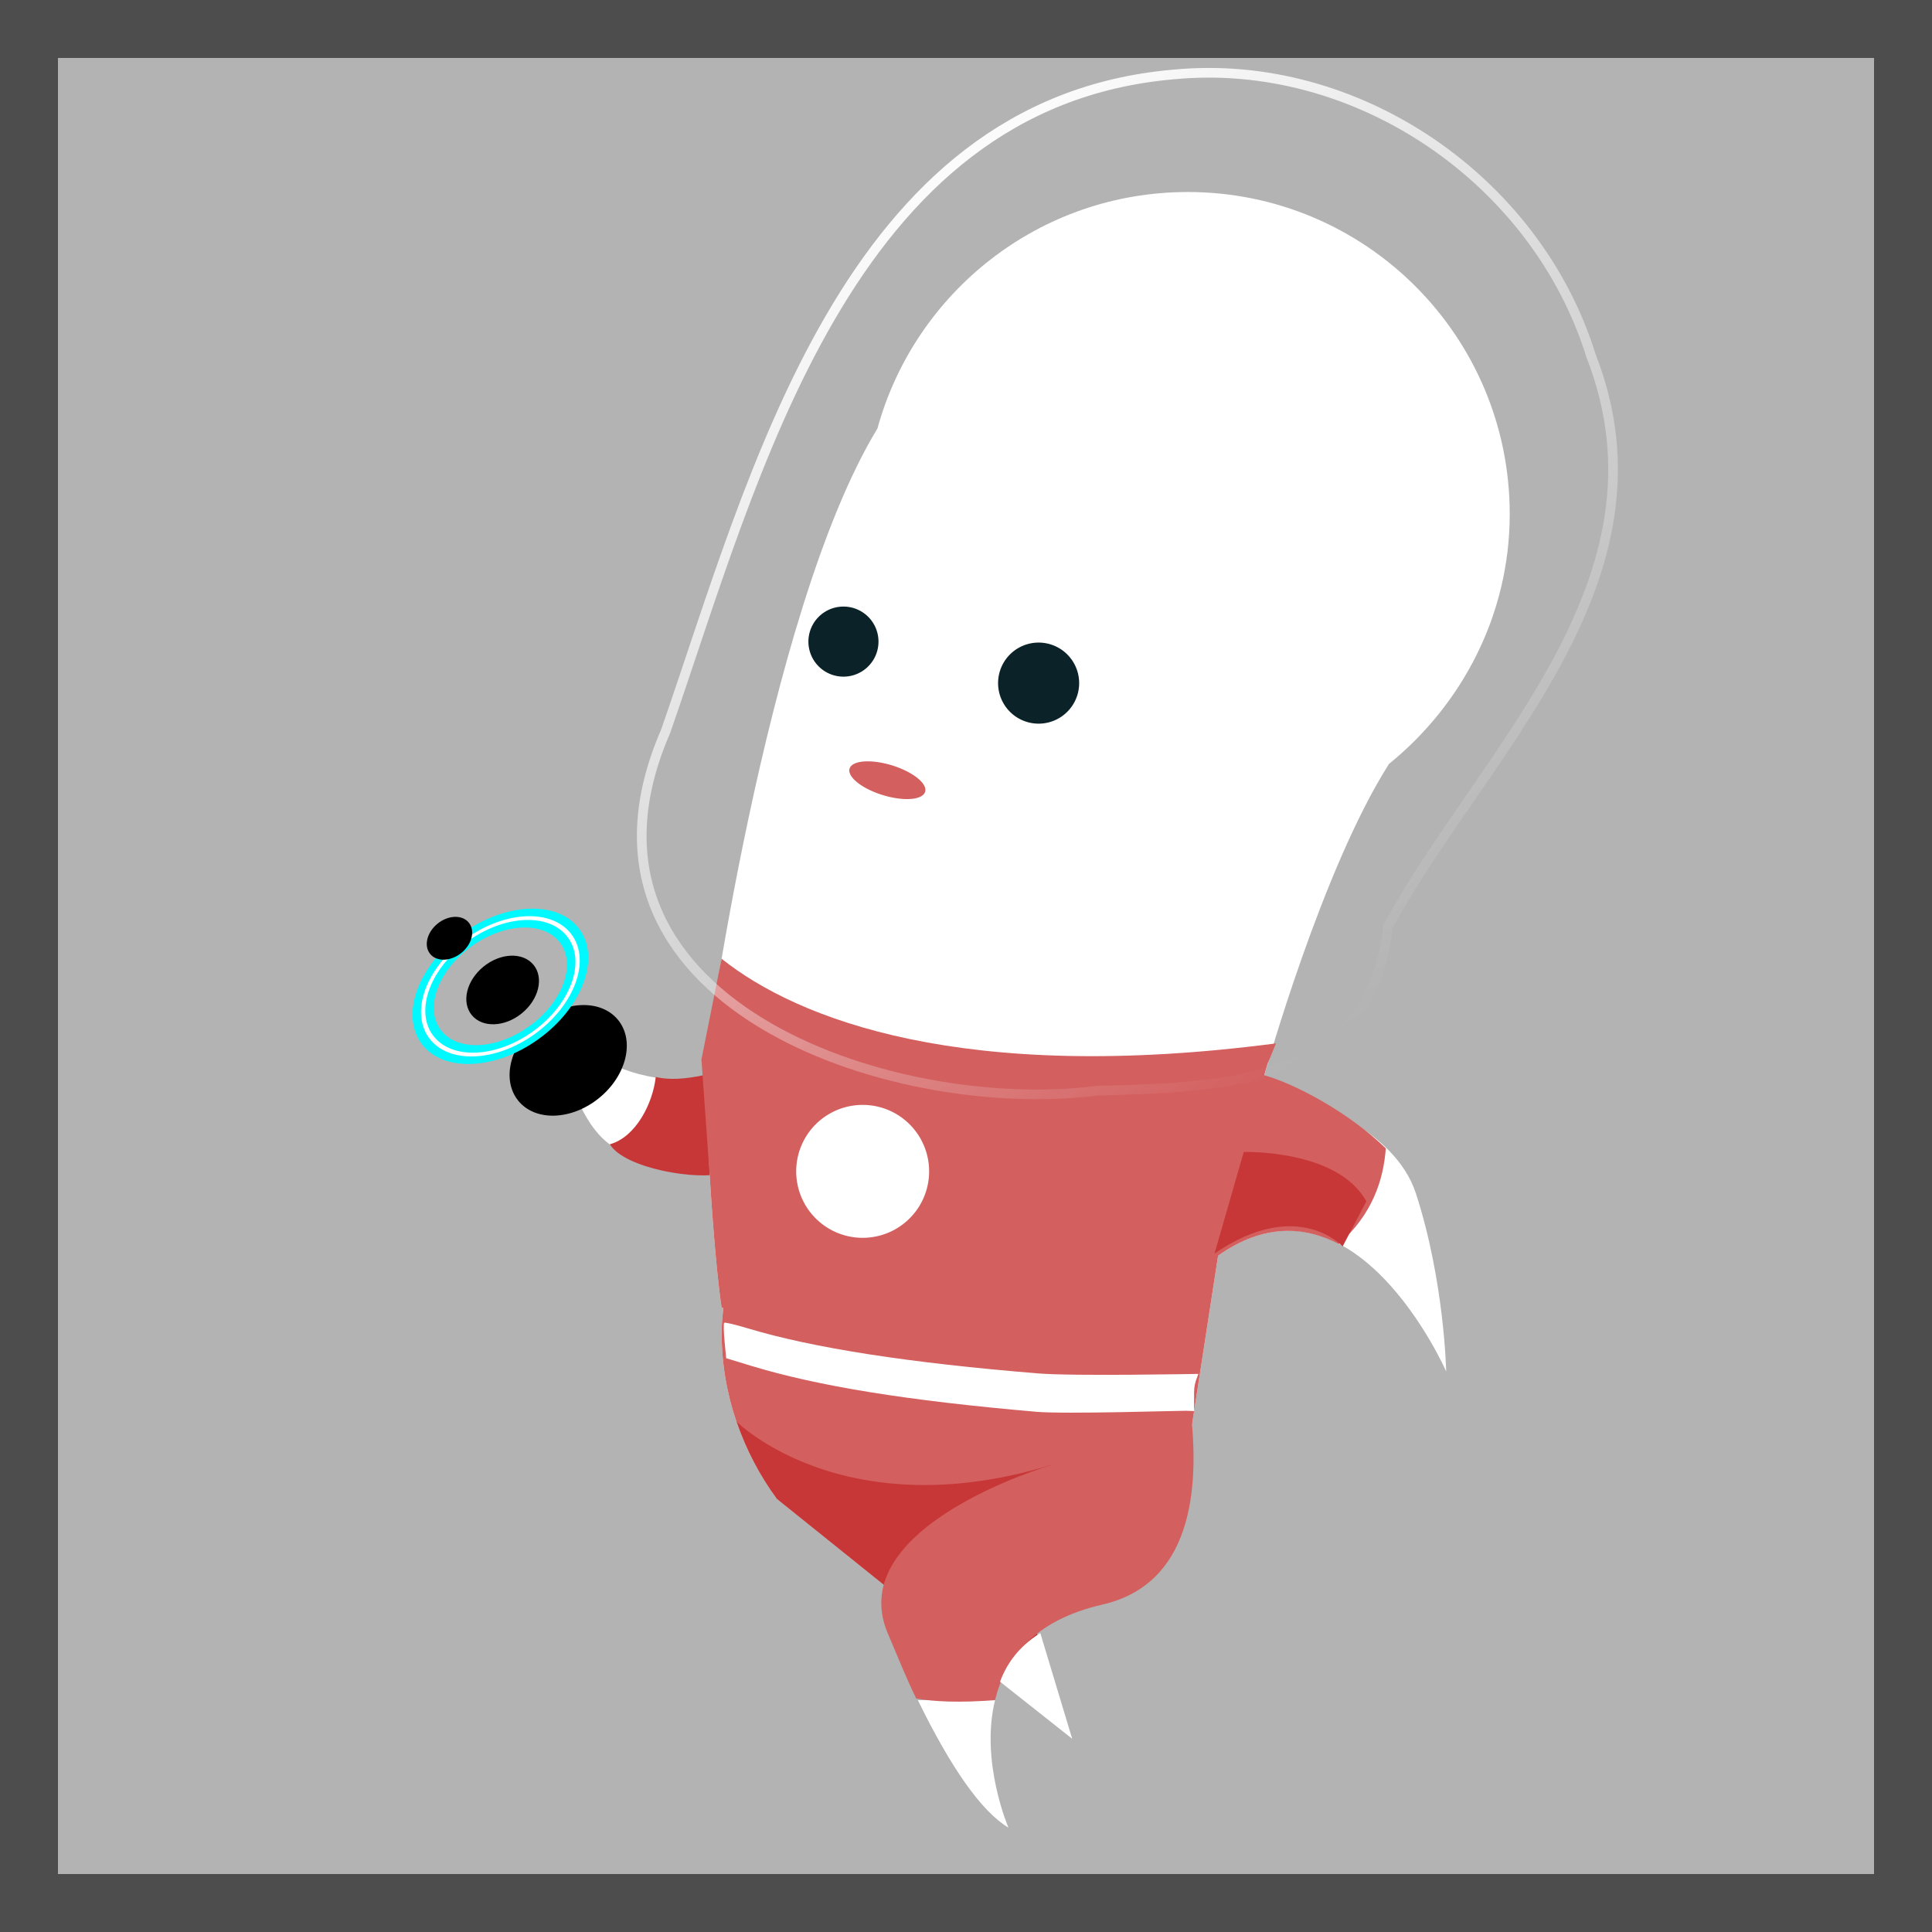 <?xml version="1.0" encoding="UTF-8" standalone="no"?>
<!-- Created with Inkscape (http://www.inkscape.org/) -->

<svg
   xmlns:dc="http://purl.org/dc/elements/1.1/"
   xmlns:cc="http://creativecommons.org/ns#"
   xmlns:rdf="http://www.w3.org/1999/02/22-rdf-syntax-ns#"
   xmlns:svg="http://www.w3.org/2000/svg"
   xmlns="http://www.w3.org/2000/svg"
   xmlns:xlink="http://www.w3.org/1999/xlink"
   xmlns:sodipodi="http://sodipodi.sourceforge.net/DTD/sodipodi-0.dtd"
   xmlns:inkscape="http://www.inkscape.org/namespaces/inkscape"
   width="100"
   height="100"
   id="svg2"
   version="1.1"
   inkscape:version="0.48.1 r9760"
   sodipodi:docname="run.svg"
   inkscape:export-filename="0002.png"
   inkscape:export-xdpi="90"
   inkscape:export-ydpi="90"
   style="display:inline">
  <defs
     id="defs4">
    <linearGradient
       inkscape:collect="always"
       id="linearGradient3942">
      <stop
         style="stop-color:#ffffff;stop-opacity:1;"
         offset="0"
         id="stop3944" />
      <stop
         style="stop-color:#ffffff;stop-opacity:0;"
         offset="1"
         id="stop3946" />
    </linearGradient>
    <filter
       inkscape:collect="always"
       id="filter4320"
       x="-0.168"
       width="1.336"
       y="-0.168"
       height="1.336"
       color-interpolation-filters="sRGB">
      <feGaussianBlur
         inkscape:collect="always"
         stdDeviation="0.21"
         id="feGaussianBlur4322" />
    </filter>
    <linearGradient
       inkscape:collect="always"
       xlink:href="#linearGradient3942"
       id="linearGradient3050"
       gradientUnits="userSpaceOnUse"
       gradientTransform="matrix(2.124,0,0,2.124,-102.478,-70.675)"
       x1="67.625"
       y1="38.5"
       x2="81.488"
       y2="58.169" />
    <filter
       color-interpolation-filters="sRGB"
       height="1.336"
       y="-0.168"
       width="1.336"
       x="-0.168"
       id="filter4320-4-5"
       inkscape:collect="always">
      <feGaussianBlur
         id="feGaussianBlur4322-08-6"
         stdDeviation="0.21"
         inkscape:collect="always" />
    </filter>
    <linearGradient
       id="linearGradient3942-9-6"
       inkscape:collect="always">
      <stop
         id="stop3944-87-8"
         offset="0"
         style="stop-color:#ffffff;stop-opacity:1;" />
      <stop
         id="stop3946-2-6"
         offset="1"
         style="stop-color:#ffffff;stop-opacity:0;" />
    </linearGradient>
    <linearGradient
       inkscape:collect="always"
       xlink:href="#linearGradient3942-9-6"
       id="linearGradient3413"
       gradientUnits="userSpaceOnUse"
       gradientTransform="matrix(2.117,0,0,2.117,-101.818,-70.491)"
       x1="67.625"
       y1="38.5"
       x2="81.488"
       y2="58.169" />
    <filter
       color-interpolation-filters="sRGB"
       height="1.336"
       y="-0.168"
       width="1.336"
       x="-0.168"
       id="filter4320-2"
       inkscape:collect="always">
      <feGaussianBlur
         id="feGaussianBlur4322-4"
         stdDeviation="0.21"
         inkscape:collect="always" />
    </filter>
    <linearGradient
       id="linearGradient3942-3"
       inkscape:collect="always">
      <stop
         id="stop3944-7"
         offset="0"
         style="stop-color:#ffffff;stop-opacity:1;" />
      <stop
         id="stop3946-4"
         offset="1"
         style="stop-color:#ffffff;stop-opacity:0;" />
    </linearGradient>
    <linearGradient
       inkscape:collect="always"
       xlink:href="#linearGradient3942-3"
       id="linearGradient3599"
       gradientUnits="userSpaceOnUse"
       gradientTransform="matrix(2.122,0,0,2.122,-102.175,-70.792)"
       x1="67.625"
       y1="38.5"
       x2="81.488"
       y2="58.169" />
    <linearGradient
       inkscape:collect="always"
       xlink:href="#linearGradient3942-8"
       id="linearGradient3050-2"
       gradientUnits="userSpaceOnUse"
       gradientTransform="matrix(2.124,0,0,2.124,-102.478,-70.675)"
       x1="67.625"
       y1="38.5"
       x2="81.488"
       y2="58.169" />
    <linearGradient
       inkscape:collect="always"
       id="linearGradient3942-8">
      <stop
         style="stop-color:#ffffff;stop-opacity:1;"
         offset="0"
         id="stop3944-8" />
      <stop
         style="stop-color:#ffffff;stop-opacity:0;"
         offset="1"
         id="stop3946-9" />
    </linearGradient>
    <linearGradient
       inkscape:collect="always"
       xlink:href="#linearGradient3942-9-6-0"
       id="linearGradient3413-6"
       gradientUnits="userSpaceOnUse"
       gradientTransform="matrix(2.117,0,0,2.117,-101.818,-70.491)"
       x1="67.625"
       y1="38.5"
       x2="81.488"
       y2="58.169" />
    <linearGradient
       id="linearGradient3942-9-6-0"
       inkscape:collect="always">
      <stop
         id="stop3944-87-8-3"
         offset="0"
         style="stop-color:#ffffff;stop-opacity:1;" />
      <stop
         id="stop3946-2-6-4"
         offset="1"
         style="stop-color:#ffffff;stop-opacity:0;" />
    </linearGradient>
    <filter
       color-interpolation-filters="sRGB"
       height="1.336"
       y="-0.168"
       width="1.336"
       x="-0.168"
       id="filter4320-2-5"
       inkscape:collect="always">
      <feGaussianBlur
         id="feGaussianBlur4322-4-6"
         stdDeviation="0.21"
         inkscape:collect="always" />
    </filter>
    <linearGradient
       inkscape:collect="always"
       xlink:href="#linearGradient3942-3-0"
       id="linearGradient3599-4"
       gradientUnits="userSpaceOnUse"
       gradientTransform="matrix(2.122,0,0,2.122,-102.175,-70.792)"
       x1="67.625"
       y1="38.5"
       x2="81.488"
       y2="58.169" />
    <linearGradient
       id="linearGradient3942-3-0"
       inkscape:collect="always">
      <stop
         id="stop3944-7-7"
         offset="0"
         style="stop-color:#ffffff;stop-opacity:1;" />
      <stop
         id="stop3946-4-6"
         offset="1"
         style="stop-color:#ffffff;stop-opacity:0;" />
    </linearGradient>
  </defs>
  <sodipodi:namedview
     id="base"
     pagecolor="#ffffff"
     bordercolor="#666666"
     borderopacity="1.0"
     inkscape:pageopacity="0.0"
     inkscape:pageshadow="2"
     inkscape:zoom="0.99999999"
     inkscape:cx="162.85352"
     inkscape:cy="131.08524"
     inkscape:document-units="px"
     inkscape:current-layer="layer7"
     showgrid="false"
     inkscape:showpageshadow="false"
     inkscape:window-width="1440"
     inkscape:window-height="833"
     inkscape:window-x="0"
     inkscape:window-y="0"
     inkscape:window-maximized="1"
     inkscape:snap-bbox="true"
     inkscape:bbox-nodes="true"
     inkscape:snap-global="false"
     showguides="true"
     inkscape:guide-bbox="true" />
  <g
     inkscape:label="bg (ignore)"
     inkscape:groupmode="layer"
     id="layer1"
     transform="translate(0,-952.362)"
     style="display:inline"
     sodipodi:insensitive="true">
    <rect
       style="fill:#4d4d4d;fill-opacity:1;stroke:none"
       id="rect6615"
       width="100"
       height="100"
       x="0"
       y="952.362" />
    <rect
       y="955.362"
       x="3"
       height="94"
       width="94"
       id="rect3821"
       style="fill:#b3b3b3;fill-opacity:1;stroke:none" />
  </g>
  <g
     inkscape:groupmode="layer"
     id="layer2"
     inkscape:label="0001"
     style="display:none"
     sodipodi:insensitive="true">
    <g
       id="g3615">
      <path
         sodipodi:nodetypes="cccc"
         inkscape:transform-center-x="0.2822115"
         inkscape:transform-center-y="6.7850502"
         inkscape:connector-curvature="0"
         id="path3564"
         d="m 42.504,80.93 8.811,16.122 -0.333,-17.222 z"
         style="fill:#ffffff;fill-opacity:1;stroke:none" />
      <path
         inkscape:connector-curvature="0"
         id="path3586"
         d="M 50.969,79.312 42.25,80.5 l 4.438,8.125 c 1.142,0.211 2.714,0.321 4.469,-0.156 l -0.188,-9.156 z"
         style="fill:#d35f5f;fill-opacity:1;stroke:none" />
      <path
         id="path3610"
         d="m 50.969,79.312 -4.375,0.594 2.312,8.875 c 0.698,-0.02 1.454,-0.096 2.25,-0.312 l -0.188,-9.156 z"
         style="fill:#c83737;fill-opacity:1;stroke:none"
         inkscape:connector-curvature="0" />
    </g>
    <path
       style="fill:#ffffff;fill-opacity:1;stroke:none"
       d="m 24.881,63.135 6.508,-3.325 5.447,-5.711 c 0,0 6.953,-2.037 3.547,5.76 l -7.22,2.831 z"
       id="path3952"
       inkscape:connector-curvature="0"
       sodipodi:nodetypes="cccccc"
       inkscape:transform-center-x="3.6177792"
       inkscape:transform-center-y="7.9246411" />
    <path
       style="fill:#c83737;fill-opacity:1;stroke:none"
       d="m 36.823,54.139 -4.115,3.817 c 0.374,0.375 0.834,0.759 1.148,1.22 0.632,0.926 0.918,1.924 1.142,2.911 l 5.388,-2.261 c 3.407,-7.797 -3.563,-5.688 -3.563,-5.688 z"
       id="path3954"
       inkscape:connector-curvature="0"
       sodipodi:nodetypes="ccsccc"
       inkscape:transform-center-x="2.2405497"
       inkscape:transform-center-y="4.3971393" />
    <g
       transform="matrix(-1.58,-0.772,-0.772,1.58,220.627,28.306)"
       id="g3175"
       inkscape:transform-center-x="5.5912861"
       inkscape:transform-center-y="1.8208516">
      <path
         sodipodi:type="arc"
         style="fill:#000000;fill-opacity:1;stroke:none"
         id="path3177"
         sodipodi:cx="91.879684"
         sodipodi:cy="65.484352"
         sodipodi:rx="0.83968931"
         sodipodi:ry="1.1048543"
         d="m 92.719,65.484 c 0,0.61 -0.376,1.105 -0.84,1.105 -0.464,0 -0.84,-0.495 -0.84,-1.105 0,-0.61 0.376,-1.105 0.84,-1.105 0.464,0 0.84,0.495 0.84,1.105 z"
         transform="matrix(1.382,1.013,-1.009,1.389,28.947,-118.721)" />
      <path
         transform="matrix(0.857,0.628,-0.626,0.861,54.286,-46.952)"
         d="m 92.719,65.484 c 0,0.61 -0.376,1.105 -0.84,1.105 -0.464,0 -0.84,-0.495 -0.84,-1.105 0,-0.61 0.376,-1.105 0.84,-1.105 0.464,0 0.84,0.495 0.84,1.105 z"
         sodipodi:ry="1.1048543"
         sodipodi:rx="0.83968931"
         sodipodi:cy="65.484352"
         sodipodi:cx="91.879684"
         id="path3179"
         style="fill:#000000;fill-opacity:1;stroke:none"
         sodipodi:type="arc" />
      <g
         id="g3181"
         transform="matrix(0.375,0.24,-0.359,0.562,92.532,24.943)">
        <path
           transform="matrix(2.532,0,0,2.532,-76.25,-122.302)"
           d="m 51.5,69.5 c 0,0.828 -0.672,1.5 -1.5,1.5 -0.828,0 -1.5,-0.672 -1.5,-1.5 0,-0.828 0.672,-1.5 1.5,-1.5 0.828,0 1.5,0.672 1.5,1.5 z"
           sodipodi:ry="1.5"
           sodipodi:rx="1.5"
           sodipodi:cy="69.5"
           sodipodi:cx="50"
           id="path3183"
           style="fill:none;stroke:#00f9ff;stroke-width:0.412;stroke-miterlimit:4;stroke-opacity:1;stroke-dasharray:none;filter:url(#filter4320)"
           sodipodi:type="arc" />
        <path
           sodipodi:type="arc"
           style="fill:none;stroke:#ffffff;stroke-width:0.082;stroke-miterlimit:4;stroke-opacity:1;stroke-dasharray:none"
           id="path3185"
           sodipodi:cx="50"
           sodipodi:cy="69.5"
           sodipodi:rx="1.5"
           sodipodi:ry="1.5"
           d="m 51.5,69.5 c 0,0.828 -0.672,1.5 -1.5,1.5 -0.828,0 -1.5,-0.672 -1.5,-1.5 0,-0.828 0.672,-1.5 1.5,-1.5 0.828,0 1.5,0.672 1.5,1.5 z"
           transform="matrix(2.532,0,0,2.532,-76.25,-122.302)" />
      </g>
      <path
         sodipodi:type="arc"
         style="fill:#000000;fill-opacity:1;stroke:none"
         id="path3187"
         sodipodi:cx="91.879684"
         sodipodi:cy="65.484352"
         sodipodi:rx="0.83968931"
         sodipodi:ry="1.1048543"
         d="m 92.719,65.484 c 0,0.61 -0.376,1.105 -0.84,1.105 -0.464,0 -0.84,-0.495 -0.84,-1.105 0,-0.61 0.376,-1.105 0.84,-1.105 0.464,0 0.84,0.495 0.84,1.105 z"
         transform="matrix(0.535,0.392,-0.391,0.538,70.094,-2.632)" />
    </g>
    <path
       inkscape:connector-curvature="0"
       style="fill:#ffffff;fill-opacity:1;stroke:none"
       d="m 61.882,11.106 c -7.699,0 -14.183,5.2 -16.131,12.28 -6.126,9.001 -9.819,31.013 -9.426,31.996 l 0.199,5.842 c 0,0 0.317,4.434 0.664,6.704 l 0.066,0 c -0.041,0.448 -0.066,0.869 -0.066,1.328 0,3.233 1.076,6.21 2.854,8.63 3.605,3.605 5.493,4.373 6.771,5.111 1.555,0.564 3.229,0.863 4.979,0.863 1.132,0 2.195,-0.155 3.253,-0.398 2.264,-0.607 4.337,-1.908 6.24,-2.722 l -0.199,-0.066 c 0,0 -0.49,-6.568 2.124,-17.458 1.018,-3.8 1.282,-4.293 2.124,-7.435 1.159,-5.187 3.551,-9.526 7.036,-15.002 3.782,-3.067 6.24,-7.695 6.24,-12.944 0,-9.239 -7.489,-16.728 -16.728,-16.728 z"
       id="path8728"
       sodipodi:nodetypes="ccccccsccsccccccscc" />
    <path
       inkscape:connector-curvature="0"
       style="fill:#d35f5f;fill-opacity:1;stroke:none"
       d="m 36.922,48.213 c -0.309,2.337 -0.597,7.169 -0.597,7.169 l 0.199,5.842 c 0,0 0.317,4.434 0.664,6.704 l 0.066,0 c -0.041,0.448 -0.066,0.869 -0.066,1.328 0,3.233 1.076,6.21 2.854,8.63 1.819,4.053 4.915,4.04 6.771,5.111 1.555,0.564 3.229,0.863 4.979,0.863 1.132,0 2.195,-0.155 3.253,-0.398 2.778,-0.744 4.514,-1.907 6.041,-2.788 0,0 -0.49,-6.568 2.124,-17.458 0.71,-2.649 1.414,-4.785 2.124,-7.435 0.12,-0.538 0.252,-1.072 0.398,-1.593 -0.332,0.121 -0.66,0.234 -0.996,0.332 -3.368,0.94 -6.9,0.624 -10.355,0.664 -2.474,-0.158 -4.945,-0.639 -7.435,-0.664 -1.479,-1.161 -3.449,-0.761 -5.178,-1.062 -1.777,-0.909 -3.254,-2.35 -4.381,-3.983 -0.013,-0.495 -0.194,-0.915 -0.465,-1.261 z"
       id="path3089"
       sodipodi:nodetypes="cccccsccsccccccccccc" />
    <path
       sodipodi:nodetypes="ccccccsccccc"
       id="path3211"
       d="m 62.346,60.361 c -0.933,0.089 -1.824,0.497 -2.522,1.328 -1.638,3.105 -1.62,6.762 -2.589,10.09 -0.302,3.108 0.564,7.006 -2.323,9.161 -2.974,3.463 -7.93,-1.978 -10.555,0.863 0.902,0.521 1.938,1.056 2.456,1.195 1.555,0.564 3.229,0.863 4.979,0.863 1.132,0 2.195,-0.155 3.253,-0.398 2.183,-0.585 2.718,-0.869 6.041,-2.788 0,0 -0.49,-6.568 2.124,-17.458 -0.351,-1.312 -0.003,-1.855 -0.863,-2.854 z"
       style="fill:#c83737;fill-opacity:1;stroke:none"
       inkscape:connector-curvature="0" />
    <path
       sodipodi:type="arc"
       style="fill:#0b2228;fill-opacity:1;stroke:none"
       id="path8759"
       sodipodi:cx="71.125"
       sodipodi:cy="48.375"
       sodipodi:rx="1.375"
       sodipodi:ry="1.375"
       d="m 72.5,48.375 a 1.375,1.375 0 1 1 -2.75,0 1.375,1.375 0 1 1 2.75,0 z"
       transform="matrix(1.324,0,0,1.324,-51.397,-30.367)" />
    <path
       transform="matrix(1.531,0,0,1.531,-56.033,-38.259)"
       d="m 72.5,48.375 a 1.375,1.375 0 1 1 -2.75,0 1.375,1.375 0 1 1 2.75,0 z"
       sodipodi:ry="1.375"
       sodipodi:rx="1.375"
       sodipodi:cy="48.375"
       sodipodi:cx="71.125"
       id="path8761"
       style="fill:#0b2228;fill-opacity:1;stroke:none"
       sodipodi:type="arc" />
    <path
       sodipodi:type="arc"
       style="fill:#d35f5f;fill-opacity:1;stroke:none"
       id="path8782"
       sodipodi:cx="71.125"
       sodipodi:cy="48.375"
       sodipodi:rx="1.375"
       sodipodi:ry="1.375"
       d="m 72.5,48.375 a 1.375,1.375 0 1 1 -2.75,0 1.375,1.375 0 1 1 2.75,0 z"
       transform="matrix(1.427,0.438,-0.173,0.562,-48.12,-17.516)" />
    <path
       style="fill:#ffffff;fill-opacity:1;stroke:none"
       d="M 53.483,74.075 C 46.821,73.501 42.151,72.747 38.666,71.683 l -1.275,-0.389 -0.083,-0.888 c -0.046,-0.488 -0.055,-0.916 -0.02,-0.951 0.035,-0.035 0.586,0.095 1.225,0.288 3.392,1.023 8.371,1.795 15.101,2.343 1.825,0.149 3.363,0.27 3.419,0.27 0.056,0 0.101,0.448 0.101,0.996 l 0,0.996 -0.431,-0.015 c -0.237,-0.009 -1.686,-0.124 -3.219,-0.256 z"
       id="path3150"
       inkscape:connector-curvature="0" />
    <path
       style="fill:none;stroke:url(#linearGradient3050);stroke-width:0.5;stroke-miterlimit:4;stroke-opacity:1;stroke-dasharray:none"
       d="M 60.598,3.92 C 43.622,5.405 38.883,24.732 34.244,38.04 28.173,52 45.835,58.073 56.681,56.693 63.565,56.515 70.911,56.276 71.75,48.196 76.525,39.295 86.894,30.266 82.304,18.524 79.472,9.4 70.148,2.986 60.598,3.92 z"
       id="path3930"
       inkscape:connector-curvature="0" />
    <path
       sodipodi:type="arc"
       style="fill:#ffffff;fill-opacity:1;stroke:none"
       id="path4212"
       sodipodi:cx="75.625"
       sodipodi:cy="62.875"
       sodipodi:rx="1.625"
       sodipodi:ry="1.625"
       d="m 77.25,62.875 a 1.625,1.625 0 1 1 -3.25,0 1.625,1.625 0 1 1 3.25,0 z"
       transform="matrix(2.124,0,0,2.124,-116.152,-72.136)" />
    <path
       sodipodi:nodetypes="cccccc"
       style="fill:#ffffff;stroke:none"
       d="m 62.284,63.403 7.048,3.663 5.457,5.077 -2.904,-8.849 -5.909,-6.728 c 0,0 -9.899,-1.191 -3.692,6.837 z"
       id="path3082"
       inkscape:connector-curvature="0" />
    <path
       inkscape:connector-curvature="0"
       style="fill:#d35f5f;fill-opacity:1;stroke:none"
       d="m 65.679,56.181 c -1.906,-1.951 -10.364,0.846 -2.779,7.256 l 2.446,1.273 c 0.103,-0.257 0.205,-0.505 0.337,-0.759 0.764,-1.475 2.203,-2.904 3.507,-3.719 z"
       id="path3084"
       sodipodi:nodetypes="cccscc" />
    <path
       inkscape:connector-curvature="0"
       style="fill:#c83737;fill-opacity:1;stroke:none"
       d="m 61.243,60.78 c -0.188,-0.009 -0.454,0.282 -0.573,0.296 0.407,0.751 0.724,1.478 1.744,2.494 l 2.8,1.406 c 0.103,-0.257 0.338,-0.77 0.469,-1.024 0.198,-0.382 0.43,-0.735 0.673,-1.079 -2.619,-1.638 -4.265,-2.052 -5.113,-2.092 z"
       id="path3090"
       sodipodi:nodetypes="ccccscc" />
    <path
       style="fill:#e6fbd8;fill-opacity:1;stroke:none"
       d="m 57.209,72.422 4.243,0.376 -0.177,1.878 -4.022,-0.331 z"
       id="path3232"
       inkscape:connector-curvature="0"
       sodipodi:nodetypes="ccccc" />
    <path
       style="fill:#ffffff;fill-opacity:1;stroke:none"
       d="m 51.728,76.052 -2.646,7.847 9.505,9.994 -0.945,-8.975 3.293,-4.284 z"
       id="path3224"
       inkscape:connector-curvature="0"
       sodipodi:nodetypes="cccccc"
       inkscape:transform-center-x="1.4811579"
       inkscape:transform-center-y="-8.7859715" />
    <path
       style="fill:#d35f5f;fill-opacity:1;stroke:none"
       d="m 51.717,76.062 -2.884,7.884 4.094,4.188 4.969,-0.594 -0.25,-2.438 3.469,-4.282 C 59.271,77.707 54.497,77.536 51.717,76.062 z"
       id="path3234"
       inkscape:connector-curvature="0"
       sodipodi:nodetypes="ccccccc" />
    <path
       style="fill:#c83737;fill-opacity:1;stroke:none"
       d="m 56.906,77.875 -2.188,4.969 1,4.938 2.188,-0.25 -0.25,-2.438 L 61.125,80.812 C 60.226,79.295 58.627,78.486 56.906,77.875 z"
       id="path3620"
       inkscape:connector-curvature="0"
       sodipodi:nodetypes="ccccccc" />
  </g>
  <g
     inkscape:groupmode="layer"
     id="layer3"
     inkscape:label="0002"
     style="display:inline"
     sodipodi:insensitive="true">
    <path
       sodipodi:nodetypes="ccc"
       inkscape:connector-curvature="0"
       id="path3505"
       d="m 28.755,52.57 c 0.007,0.076 1.579,13.913 9.821,2.924 -7.235,1.771 -9.821,-2.924 -9.821,-2.924 z"
       style="fill:#ffffff;fill-opacity:1;stroke:none" />
    <path
       style="fill:#c83737;fill-opacity:1;stroke:none"
       d="m 39.297,54.934 c -1.625,3.413 -0.515,5.388 -1.832,5.785 -1.318,0.397 -5.126,-0.22 -5.899,-1.492 1.342,-0.369 2.222,-2.107 2.376,-3.484 1.45,0.349 3.282,-0.302 5.356,-0.809 z m -10.305,-2.11 c -0.056,0.033 -0.111,0.067 -0.165,0.102 -0.008,-0.045 -0.031,-0.343 -0.032,-0.346 0,0 0.149,0.179 0.197,0.244 z"
       id="path3473"
       inkscape:connector-curvature="0"
       sodipodi:nodetypes="csccccccc" />
    <g
       style="display:inline"
       transform="matrix(-0.096,-1.749,-1.749,0.096,152.262,205.763)"
       id="g3175-5-0">
      <path
         sodipodi:type="arc"
         style="fill:#000000;fill-opacity:1;stroke:none"
         id="path3177-2-8"
         sodipodi:cx="91.879684"
         sodipodi:cy="65.484352"
         sodipodi:rx="0.83968931"
         sodipodi:ry="1.1048543"
         d="m 92.719,65.484 c 0,0.61 -0.376,1.105 -0.84,1.105 -0.464,0 -0.84,-0.495 -0.84,-1.105 0,-0.61 0.376,-1.105 0.84,-1.105 0.464,0 0.84,0.495 0.84,1.105 z"
         transform="matrix(1.382,1.013,-1.009,1.389,28.947,-118.721)" />
      <path
         transform="matrix(0.857,0.628,-0.626,0.861,54.286,-46.952)"
         d="m 92.719,65.484 c 0,0.61 -0.376,1.105 -0.84,1.105 -0.464,0 -0.84,-0.495 -0.84,-1.105 0,-0.61 0.376,-1.105 0.84,-1.105 0.464,0 0.84,0.495 0.84,1.105 z"
         sodipodi:ry="1.1048543"
         sodipodi:rx="0.83968931"
         sodipodi:cy="65.484352"
         sodipodi:cx="91.879684"
         id="path3179-9-9"
         style="fill:#000000;fill-opacity:1;stroke:none"
         sodipodi:type="arc" />
      <g
         id="g3181-8-9"
         transform="matrix(0.375,0.24,-0.359,0.562,92.532,24.943)">
        <path
           transform="matrix(2.532,0,0,2.532,-76.25,-122.302)"
           d="m 51.5,69.5 c 0,0.828 -0.672,1.5 -1.5,1.5 -0.828,0 -1.5,-0.672 -1.5,-1.5 0,-0.828 0.672,-1.5 1.5,-1.5 0.828,0 1.5,0.672 1.5,1.5 z"
           sodipodi:ry="1.5"
           sodipodi:rx="1.5"
           sodipodi:cy="69.5"
           sodipodi:cx="50"
           id="path3183-3-7"
           style="fill:none;stroke:#00f9ff;stroke-width:0.414;stroke-miterlimit:4;stroke-opacity:1;stroke-dasharray:none;filter:url(#filter4320-4-5)"
           sodipodi:type="arc" />
        <path
           sodipodi:type="arc"
           style="fill:none;stroke:#ffffff;stroke-width:0.083;stroke-miterlimit:4;stroke-opacity:1;stroke-dasharray:none"
           id="path3185-3-5"
           sodipodi:cx="50"
           sodipodi:cy="69.5"
           sodipodi:rx="1.5"
           sodipodi:ry="1.5"
           d="m 51.5,69.5 c 0,0.828 -0.672,1.5 -1.5,1.5 -0.828,0 -1.5,-0.672 -1.5,-1.5 0,-0.828 0.672,-1.5 1.5,-1.5 0.828,0 1.5,0.672 1.5,1.5 z"
           transform="matrix(2.532,0,0,2.532,-76.25,-122.302)" />
      </g>
      <path
         sodipodi:type="arc"
         style="fill:#000000;fill-opacity:1;stroke:none"
         id="path3187-1-1"
         sodipodi:cx="91.879684"
         sodipodi:cy="65.484352"
         sodipodi:rx="0.83968931"
         sodipodi:ry="1.1048543"
         d="m 92.719,65.484 c 0,0.61 -0.376,1.105 -0.84,1.105 -0.464,0 -0.84,-0.495 -0.84,-1.105 0,-0.61 0.376,-1.105 0.84,-1.105 0.464,0 0.84,0.495 0.84,1.105 z"
         transform="matrix(0.535,0.392,-0.391,0.538,70.094,-2.632)" />
    </g>
    <path
       style="fill:#ffffff;fill-opacity:1;stroke:none;display:inline"
       d="m 61.476,9.939 c -7.673,0 -14.119,5.184 -16.06,12.24 -5.849,9.613 -8.932,33.007 -8.932,33.007 l 0.26,5.816 c 0,0 0.262,4.422 0.608,6.684 l 0.087,0 c -0.041,0.446 -0.087,0.845 -0.087,1.302 0,3.222 1.092,6.183 2.865,8.594 l 15.018,12.067 -1.91,-6.25 1.823,-0.26 c -0.088,-0.392 0.58,1.146 4.593,-1.955 l 0.963,-0.997 2.344,-15.192 C 70.056,60.016 74.854,70.986 74.854,70.986 c 0,0 -0.089,-4.659 -1.563,-9.202 -1.105,-3.407 -5.742,-5.015 -7.987,-5.643 l 0.174,-0.608 c 0,0 2.94,-10.535 6.415,-15.992 3.77,-3.057 6.25,-7.703 6.25,-12.935 0,-9.208 -7.46,-16.668 -16.668,-16.668 z M 51.675,78.018 c 0.387,0.141 0.47,0.584 0.434,1.129 z"
       id="path8728-1-5"
       inkscape:connector-curvature="0"
       sodipodi:nodetypes="scccccsccccccccscccssccc" />
    <path
       style="fill:#d35f5f;fill-opacity:1;stroke:none;display:inline"
       d="m 37.349,49.624 c -0.594,2.989 -1.042,5.209 -1.042,5.209 l 0.437,6.17 c 0,0 0.262,4.422 0.608,6.684 l 0.087,0 c -0.041,0.446 -0.087,0.845 -0.087,1.302 0,3.222 1.092,6.183 2.865,8.594 l 15.018,12.067 -1.91,-6.25 1.823,-0.26 c 0.233,0.082 1.341,0.523 4.601,-1.997 l 0.955,-0.955 2.344,-15.192 c 2.365,-1.681 4.488,-1.526 6.25,-0.608 1.723,-1.514 2.311,-3.3 2.431,-4.948 -1.883,-1.834 -4.647,-3.325 -6.291,-3.785 l 0.174,-0.608 c 0,0 0.372,-0.875 0.434,-1.042 C 49.837,56.124 41.272,52.751 37.349,49.624 z m 14.327,28.393 c 0.387,0.141 0.47,0.584 0.434,1.129 z"
       id="path3492"
       inkscape:connector-curvature="0"
       sodipodi:nodetypes="cccccscccccccccccccccc" />
    <path
       sodipodi:type="arc"
       style="fill:#0b2228;fill-opacity:1;stroke:none;display:inline"
       id="path8759-9-4"
       sodipodi:cx="71.125"
       sodipodi:cy="48.375"
       sodipodi:rx="1.375"
       sodipodi:ry="1.375"
       d="m 72.5,48.375 a 1.375,1.375 0 1 1 -2.75,0 1.375,1.375 0 1 1 2.75,0 z"
       transform="matrix(1.319,0,0,1.319,-50.157,-30.597)" />
    <path
       transform="matrix(1.526,0,0,1.526,-54.778,-38.462)"
       d="m 72.5,48.375 a 1.375,1.375 0 1 1 -2.75,0 1.375,1.375 0 1 1 2.75,0 z"
       sodipodi:ry="1.375"
       sodipodi:rx="1.375"
       sodipodi:cy="48.375"
       sodipodi:cx="71.125"
       id="path8761-9-1"
       style="fill:#0b2228;fill-opacity:1;stroke:none;display:inline"
       sodipodi:type="arc" />
    <path
       sodipodi:type="arc"
       style="fill:#d35f5f;fill-opacity:1;stroke:none;display:inline"
       id="path8782-6-8"
       sodipodi:cx="71.125"
       sodipodi:cy="48.375"
       sodipodi:rx="1.375"
       sodipodi:ry="1.375"
       d="m 72.5,48.375 a 1.375,1.375 0 1 1 -2.75,0 1.375,1.375 0 1 1 2.75,0 z"
       transform="matrix(1.422,0.437,-0.172,0.56,-46.89,-17.788)" />
    <path
       style="fill:none;stroke:url(#linearGradient3413);stroke-width:0.5;stroke-miterlimit:4;stroke-opacity:1;stroke-dasharray:none;display:inline"
       d="M 60.716,3.857 C 43.797,5.337 39.074,24.6 34.45,37.863 28.399,51.777 46.002,57.83 56.812,56.454 63.673,56.277 70.995,56.038 71.831,47.986 76.591,39.114 86.925,30.115 82.35,18.412 79.528,9.318 70.234,2.925 60.716,3.857 z"
       id="path3930-0-6"
       inkscape:connector-curvature="0" />
    <path
       sodipodi:type="arc"
       style="fill:#ffffff;fill-opacity:1;stroke:none;display:inline"
       id="path4212-1-6"
       sodipodi:cx="75.625"
       sodipodi:cy="62.875"
       sodipodi:rx="1.625"
       sodipodi:ry="1.625"
       d="m 77.25,62.875 a 1.625,1.625 0 1 1 -3.25,0 1.625,1.625 0 1 1 3.25,0 z"
       transform="matrix(2.117,0,0,2.117,-115.447,-72.477)" />
    <path
       style="fill:#ffffff;fill-opacity:1;stroke:none"
       d="m 47.509,88.001 c 1.701,3.479 3.276,5.75 4.688,6.598 0,0 -1.476,-3.413 -0.694,-6.598 l -3.993,0 z"
       id="path3487"
       inkscape:connector-curvature="0" />
    <path
       style="fill:#c83737;fill-opacity:1;stroke:none;display:inline"
       d="m 38.133,73.59 c 0.495,1.444 1.197,2.788 2.083,3.993 l 15.018,12.067 -1.91,-6.25 1.823,-0.26 c 0.233,0.082 1.341,0.523 4.601,-1.997 l 0.955,-0.955 0.26,-1.649 -2.344,-4.341 C 45.078,80.535 38.133,73.59 38.133,73.59 z"
       id="path3502"
       inkscape:connector-curvature="0"
       sodipodi:nodetypes="cccccccccc" />
    <path
       style="fill:#d35f5f;fill-opacity:1;stroke:none"
       d="m 59.315,64.041 -4.948,11.806 c 0,0 -10.753,3.156 -8.421,8.681 0.528,1.25 0.973,2.352 1.476,3.386 0.913,0.168 2.244,0.223 4.08,0.087 0.516,-2.102 1.944,-4.118 5.556,-4.948 9.085,-2.087 2.257,-19.012 2.257,-19.012 z"
       id="path3475"
       inkscape:connector-curvature="0" />
    <path
       style="fill:#ffffff;fill-opacity:1;stroke:none;display:inline"
       d="M 53.624,73.072 C 46.985,72.499 42.33,71.748 38.857,70.688 l -1.271,-0.388 -0.083,-0.885 c -0.045,-0.487 -0.054,-0.913 -0.02,-0.948 0.034,-0.034 0.584,0.095 1.221,0.287 3.381,1.019 8.343,1.789 15.051,2.335 1.818,0.148 8.201,0.024 8.257,0.024 0.056,0 -0.206,0.385 -0.206,0.931 l 0,0.992 -0.43,-0.015 c -0.237,-0.009 -6.223,0.184 -7.751,0.052 z"
       id="path3150-1-0"
       inkscape:connector-curvature="0"
       sodipodi:nodetypes="cscccccsscccc" />
    <path
       style="fill:#ffffff;fill-opacity:1;stroke:none;display:inline"
       d="m 53.846,84.528 c -1.143,0.701 -1.773,1.656 -2.083,2.518 l 3.733,2.952 -1.649,-5.469 z"
       id="path3482"
       inkscape:connector-curvature="0" />
    <path
       style="fill:#c83737;fill-opacity:1;stroke:none"
       d="m 69.494,64.516 c 0,0 -2.333,-2.578 -6.63,0.368 l 1.512,-5.258 c 0,0 4.872,-0.144 6.345,2.557 z"
       id="path3510"
       inkscape:connector-curvature="0"
       sodipodi:nodetypes="ccccc" />
  </g>
  <g
     inkscape:groupmode="layer"
     id="layer4"
     inkscape:label="0003"
     style="display:none"
     sodipodi:insensitive="true">
    <path
       inkscape:connector-curvature="0"
       style="fill:#ffffff;fill-opacity:1;stroke:none"
       d="m 62.002,10.898 c -7.69,0 -14.167,5.195 -16.113,12.267 -5.862,9.634 -9.173,20.216 -9.416,31.96 l -8.355,9.548 8.554,-3.713 c 0.139,2.19 0.317,4.429 0.663,6.697 l 0.066,0 c -0.041,0.447 -0.066,0.868 -0.066,1.326 0,3.229 1.075,6.203 2.851,8.62 l 3.47,19.317 3.293,-14.211 c 1.553,0.564 3.225,0.862 4.973,0.862 1.131,0 2.192,-0.154 3.249,-0.398 l 5.017,13.748 1.216,-16.466 -0.199,-0.066 c 0,0 -0.489,-6.561 2.122,-17.439 l 0.663,0.199 c 0.465,0.353 1.033,0.559 1.591,0.729 l 4.269,2.082 3.519,5.582 -0.523,-8.76 -7.398,-7.26 c 1.158,-5.181 3.547,-9.516 7.029,-14.985 3.778,-3.064 6.233,-7.687 6.233,-12.93 0,-9.228 -7.481,-16.709 -16.709,-16.709 z"
       id="path8728-2"
       sodipodi:nodetypes="cccccccscccsccccccccccccscc" />
    <path
       inkscape:connector-curvature="0"
       style="fill:#d35f5f;fill-opacity:1;stroke:none"
       d="m 37.07,47.964 c -0.309,2.335 -0.546,4.729 -0.597,7.161 l -3.713,4.177 c 0.004,0.02 -0.004,0.046 0,0.066 0.2,1.048 0.746,1.982 1.525,2.652 l 2.387,-1.061 c 0.139,2.19 0.317,4.429 0.663,6.697 l 0.066,0 c -0.041,0.447 -0.066,0.868 -0.066,1.326 0,3.229 1.075,6.203 2.851,8.62 l 1.481,8.708 c 0.857,0.341 2.444,0.726 4.266,0.751 l 1.017,-4.354 c 1.553,0.564 3.225,0.862 4.973,0.862 1.131,0 2.192,-0.154 3.249,-0.398 l 1.724,4.575 c 0.797,0.09 2.054,0.117 3.912,0 l 0.597,-7.294 -0.199,-0.066 c 0,0 -0.489,-6.561 2.122,-17.439 l 0.663,0.199 1.658,0.995 c -0.031,-0.087 -0.034,-0.179 -0.066,-0.265 l 2.188,0.995 c 0.22,-1.635 1.529,-3.411 2.758,-4.42 l -5.079,-4.93 c 0.12,-0.537 0.252,-1.07 0.398,-1.591 -0.332,0.121 -0.659,0.234 -0.995,0.332 -3.364,0.939 -6.893,0.623 -10.344,0.663 -2.471,-0.158 -4.939,-0.638 -7.426,-0.663 -1.478,-1.16 -3.446,-0.761 -5.172,-1.061 -1.775,-0.908 -3.25,-2.347 -4.376,-3.978 -0.013,-0.495 -0.193,-0.914 -0.464,-1.26 z"
       id="path3089-2"
       sodipodi:nodetypes="ccccccccsccccsccccccccccccccccccc" />
    <path
       sodipodi:type="arc"
       style="fill:#0b2228;fill-opacity:1;stroke:none"
       id="path8759-2"
       sodipodi:cx="71.125"
       sodipodi:cy="48.375"
       sodipodi:rx="1.375"
       sodipodi:ry="1.375"
       d="m 72.5,48.375 a 1.375,1.375 0 1 1 -2.75,0 1.375,1.375 0 1 1 2.75,0 z"
       transform="matrix(1.322,0,0,1.322,-51.151,-30.529)" />
    <path
       transform="matrix(1.529,0,0,1.529,-55.782,-38.412)"
       d="m 72.5,48.375 a 1.375,1.375 0 1 1 -2.75,0 1.375,1.375 0 1 1 2.75,0 z"
       sodipodi:ry="1.375"
       sodipodi:rx="1.375"
       sodipodi:cy="48.375"
       sodipodi:cx="71.125"
       id="path8761-4"
       style="fill:#0b2228;fill-opacity:1;stroke:none"
       sodipodi:type="arc" />
    <path
       inkscape:connector-curvature="0"
       style="fill:#c83737;fill-opacity:1;stroke:none"
       d="m 62.466,60.098 c -0.932,0.089 -1.822,0.497 -2.52,1.326 -1.637,3.101 -1.618,6.755 -2.586,10.079 -0.302,3.104 0.564,6.998 -2.321,9.15 -2.971,3.459 -7.922,-1.975 -10.543,0.862 -0.658,1.353 -0.926,3.792 -1.105,5.282 0.677,0.138 1.551,0.207 2.542,0.221 l 1.017,-4.31 c 1.553,0.564 3.225,0.862 4.973,0.862 1.131,0 2.192,-0.154 3.249,-0.398 l 1.724,4.575 c 0.797,0.09 2.054,0.117 3.912,0 l 0.597,-7.294 -0.199,-0.066 c 0,0 -0.489,-6.561 2.122,-17.439 l 0.663,0.199 1.658,0.995 c -0.031,-0.087 -0.034,-0.179 -0.066,-0.265 l 2.063,1.182 c 0.114,-0.849 0.563,-1.808 0.987,-2.508 -1.826,-1.4 -4.161,-2.645 -6.167,-2.453 z"
       id="path3140"
       sodipodi:nodetypes="ccccccccsccccccccccccc" />
    <path
       style="fill:#c83737;fill-opacity:1;stroke:none"
       d="M 36.739,60.894 34.285,61.889 33.357,60.96 36.805,58.374 z"
       id="path3143"
       inkscape:connector-curvature="0" />
    <path
       style="fill:#ffffff;fill-opacity:1;stroke:none"
       d="M 53.612,73.798 C 46.958,73.224 42.293,72.471 38.812,71.408 l -1.274,-0.389 -0.083,-0.887 c -0.046,-0.488 -0.055,-0.915 -0.02,-0.95 0.034,-0.034 0.585,0.095 1.224,0.287 3.388,1.021 8.361,1.793 15.084,2.34 1.823,0.148 3.359,0.27 3.415,0.27 0.056,0 0.101,0.448 0.101,0.995 l 0,0.995 -0.431,-0.015 c -0.237,-0.009 -1.684,-0.124 -3.216,-0.256 z"
       id="path3150-4"
       inkscape:connector-curvature="0" />
    <path
       style="fill:#e6fbd8;fill-opacity:1;stroke:none"
       d="m 58.154,74.104 -0.763,-0.048 0,-1.008 0,-1.008 1.214,0.086 c 0.668,0.047 1.593,0.086 2.056,0.086 0.838,0 0.842,0.002 0.842,0.379 0,0.209 -0.038,0.656 -0.084,0.995 l -0.084,0.615 -1.209,-0.025 C 59.461,74.163 58.574,74.13 58.154,74.103 z"
       id="path3152"
       inkscape:connector-curvature="0" />
    <path
       style="fill:none;stroke:url(#linearGradient3599);stroke-width:0.5;stroke-miterlimit:4;stroke-opacity:1;stroke-dasharray:none"
       d="M 60.719,3.72 C 43.762,5.204 39.029,24.509 34.395,37.802 28.331,51.747 45.973,57.814 56.807,56.435 63.683,56.257 71.022,56.018 71.859,47.947 76.629,39.056 86.986,30.038 82.402,18.308 79.573,9.194 70.259,2.787 60.719,3.72 z"
       id="path3930-4"
       inkscape:connector-curvature="0" />
    <path
       sodipodi:type="arc"
       style="fill:#ffffff;fill-opacity:1;stroke:none"
       id="path4212-6"
       sodipodi:cx="75.625"
       sodipodi:cy="62.875"
       sodipodi:rx="1.625"
       sodipodi:ry="1.625"
       d="m 77.25,62.875 a 1.625,1.625 0 1 1 -3.25,0 1.625,1.625 0 1 1 3.25,0 z"
       transform="matrix(2.122,0,0,2.122,-115.834,-72.251)" />
    <g
       transform="matrix(-1.755,-0.063,-0.063,1.755,191.509,-46.017)"
       id="g3175-0">
      <path
         sodipodi:type="arc"
         style="fill:#000000;fill-opacity:1;stroke:none"
         id="path3177-2"
         sodipodi:cx="91.879684"
         sodipodi:cy="65.484352"
         sodipodi:rx="0.83968931"
         sodipodi:ry="1.1048543"
         d="m 92.719,65.484 c 0,0.61 -0.376,1.105 -0.84,1.105 -0.464,0 -0.84,-0.495 -0.84,-1.105 0,-0.61 0.376,-1.105 0.84,-1.105 0.464,0 0.84,0.495 0.84,1.105 z"
         transform="matrix(1.382,1.013,-1.009,1.389,28.947,-118.721)" />
      <path
         transform="matrix(0.857,0.628,-0.626,0.861,54.286,-46.952)"
         d="m 92.719,65.484 c 0,0.61 -0.376,1.105 -0.84,1.105 -0.464,0 -0.84,-0.495 -0.84,-1.105 0,-0.61 0.376,-1.105 0.84,-1.105 0.464,0 0.84,0.495 0.84,1.105 z"
         sodipodi:ry="1.1048543"
         sodipodi:rx="0.83968931"
         sodipodi:cy="65.484352"
         sodipodi:cx="91.879684"
         id="path3179-7"
         style="fill:#000000;fill-opacity:1;stroke:none"
         sodipodi:type="arc" />
      <g
         id="g3181-9"
         transform="matrix(0.375,0.24,-0.359,0.562,92.532,24.943)">
        <path
           transform="matrix(2.532,0,0,2.532,-76.25,-122.302)"
           d="m 51.5,69.5 c 0,0.828 -0.672,1.5 -1.5,1.5 -0.828,0 -1.5,-0.672 -1.5,-1.5 0,-0.828 0.672,-1.5 1.5,-1.5 0.828,0 1.5,0.672 1.5,1.5 z"
           sodipodi:ry="1.5"
           sodipodi:rx="1.5"
           sodipodi:cy="69.5"
           sodipodi:cx="50"
           id="path3183-7"
           style="fill:none;stroke:#00f9ff;stroke-width:0.413;stroke-miterlimit:4;stroke-opacity:1;stroke-dasharray:none;filter:url(#filter4320-2)"
           sodipodi:type="arc" />
        <path
           sodipodi:type="arc"
           style="fill:none;stroke:#ffffff;stroke-width:0.083;stroke-miterlimit:4;stroke-opacity:1;stroke-dasharray:none"
           id="path3185-1"
           sodipodi:cx="50"
           sodipodi:cy="69.5"
           sodipodi:rx="1.5"
           sodipodi:ry="1.5"
           d="m 51.5,69.5 c 0,0.828 -0.672,1.5 -1.5,1.5 -0.828,0 -1.5,-0.672 -1.5,-1.5 0,-0.828 0.672,-1.5 1.5,-1.5 0.828,0 1.5,0.672 1.5,1.5 z"
           transform="matrix(2.532,0,0,2.532,-76.25,-122.302)" />
      </g>
      <path
         sodipodi:type="arc"
         style="fill:#000000;fill-opacity:1;stroke:none"
         id="path3187-8"
         sodipodi:cx="91.879684"
         sodipodi:cy="65.484352"
         sodipodi:rx="0.83968931"
         sodipodi:ry="1.1048543"
         d="m 92.719,65.484 c 0,0.61 -0.376,1.105 -0.84,1.105 -0.464,0 -0.84,-0.495 -0.84,-1.105 0,-0.61 0.376,-1.105 0.84,-1.105 0.464,0 0.84,0.495 0.84,1.105 z"
         transform="matrix(0.535,0.392,-0.391,0.538,70.094,-2.632)" />
    </g>
    <path
       sodipodi:type="arc"
       style="fill:#d35f5f;fill-opacity:1;stroke:none"
       id="path8782-0"
       sodipodi:cx="71.125"
       sodipodi:cy="48.375"
       sodipodi:rx="1.375"
       sodipodi:ry="1.375"
       d="m 72.5,48.375 a 1.375,1.375 0 1 1 -2.75,0 1.375,1.375 0 1 1 2.75,0 z"
       transform="matrix(0.646,0.006,-8.1457901e-4,0.678,-0.721,7.385)" />
  </g>
  <g
     inkscape:groupmode="layer"
     id="layer5"
     inkscape:label="0004"
     style="display:none"
     sodipodi:insensitive="true">
    <path
       style="fill:#ffffff;fill-opacity:1;stroke:none"
       d="M 51.556,80.894 60.367,97.016 60.034,79.794 z"
       id="path3564-7"
       inkscape:connector-curvature="0"
       inkscape:transform-center-y="6.7850502"
       inkscape:transform-center-x="0.2822115"
       sodipodi:nodetypes="cccc" />
    <path
       inkscape:connector-curvature="0"
       style="fill:#ffffff;fill-opacity:1;stroke:none;display:inline"
       d="m 61.882,11.106 c -7.699,0 -14.183,5.2 -16.131,12.28 -6.126,9.001 -9.819,31.013 -9.426,31.996 l 0.199,5.842 c 0,0 0.317,4.434 0.664,6.704 l 0.066,0 c -0.041,0.448 -0.066,0.869 -0.066,1.328 0,3.233 1.076,6.21 2.854,8.63 3.605,3.605 5.493,4.373 6.771,5.111 1.555,0.564 3.229,0.863 4.979,0.863 1.132,0 2.195,-0.155 3.253,-0.398 2.264,-0.607 4.337,-1.908 6.24,-2.722 l -0.199,-0.066 c 0,0 -0.49,-6.568 2.124,-17.458 1.018,-3.8 1.282,-4.293 2.124,-7.435 1.159,-5.187 3.551,-9.526 7.036,-15.002 3.782,-3.067 6.24,-7.695 6.24,-12.944 0,-9.239 -7.489,-16.728 -16.728,-16.728 z"
       id="path8728-7"
       sodipodi:nodetypes="ccccccsccsccccccscc" />
    <path
       inkscape:connector-curvature="0"
       style="fill:#d35f5f;fill-opacity:1;stroke:none;display:inline"
       d="m 36.922,48.213 c -0.309,2.337 -0.597,7.169 -0.597,7.169 l 0.199,5.842 c 0,0 0.317,4.434 0.664,6.704 l 0.066,0 c -0.041,0.448 -0.066,0.869 -0.066,1.328 0,3.233 1.076,6.21 2.854,8.63 1.819,4.053 4.915,4.04 6.771,5.111 1.555,0.564 3.229,0.863 4.979,0.863 1.132,0 2.195,-0.155 3.253,-0.398 2.778,-0.744 4.514,-1.907 6.041,-2.788 0,0 -0.49,-6.568 2.124,-17.458 0.71,-2.649 1.414,-4.785 2.124,-7.435 0.12,-0.538 0.252,-1.072 0.398,-1.593 -0.332,0.121 -0.66,0.234 -0.996,0.332 -3.368,0.94 -6.9,0.624 -10.355,0.664 -2.474,-0.158 -4.945,-0.639 -7.435,-0.664 -1.479,-1.161 -3.449,-0.761 -5.178,-1.062 -1.777,-0.909 -3.254,-2.35 -4.381,-3.983 -0.013,-0.495 -0.194,-0.915 -0.465,-1.261 z"
       id="path3089-1"
       sodipodi:nodetypes="cccccsccsccccccccccc" />
    <path
       sodipodi:nodetypes="ccccccsccccc"
       id="path3211-5"
       d="m 62.346,60.361 c -0.933,0.089 -1.824,0.497 -2.522,1.328 -1.638,3.105 -1.62,6.762 -2.589,10.09 -0.302,3.108 0.346,6.037 -2.542,8.192 -2.974,3.463 -7.712,-1.009 -10.336,1.832 0.902,0.521 1.938,1.056 2.456,1.195 1.555,0.564 3.229,0.863 4.979,0.863 1.132,0 2.195,-0.155 3.253,-0.398 2.183,-0.585 2.718,-0.869 6.041,-2.788 0,0 -0.49,-6.568 2.124,-17.458 -0.351,-1.312 -0.003,-1.855 -0.863,-2.854 z"
       style="fill:#c83737;fill-opacity:1;stroke:none;display:inline"
       inkscape:connector-curvature="0" />
    <path
       style="fill:#d35f5f;fill-opacity:1;stroke:none"
       d="m 60.021,79.276 -8.719,1.188 4.438,8.125 c 1.142,0.211 2.714,0.321 4.469,-0.156 l -0.188,-9.156 z"
       id="path3586-3"
       inkscape:connector-curvature="0" />
    <path
       sodipodi:type="arc"
       style="fill:#0b2228;fill-opacity:1;stroke:none;display:inline"
       id="path8759-4"
       sodipodi:cx="71.125"
       sodipodi:cy="48.375"
       sodipodi:rx="1.375"
       sodipodi:ry="1.375"
       d="m 72.5,48.375 a 1.375,1.375 0 1 1 -2.75,0 1.375,1.375 0 1 1 2.75,0 z"
       transform="matrix(1.324,0,0,1.324,-51.397,-30.367)" />
    <path
       transform="matrix(1.531,0,0,1.531,-56.033,-38.259)"
       d="m 72.5,48.375 a 1.375,1.375 0 1 1 -2.75,0 1.375,1.375 0 1 1 2.75,0 z"
       sodipodi:ry="1.375"
       sodipodi:rx="1.375"
       sodipodi:cy="48.375"
       sodipodi:cx="71.125"
       id="path8761-2"
       style="fill:#0b2228;fill-opacity:1;stroke:none;display:inline"
       sodipodi:type="arc" />
    <path
       sodipodi:type="arc"
       style="fill:#d35f5f;fill-opacity:1;stroke:none;display:inline"
       id="path8782-5"
       sodipodi:cx="71.125"
       sodipodi:cy="48.375"
       sodipodi:rx="1.375"
       sodipodi:ry="1.375"
       d="m 72.5,48.375 a 1.375,1.375 0 1 1 -2.75,0 1.375,1.375 0 1 1 2.75,0 z"
       transform="matrix(1.427,0.438,-0.173,0.562,-48.12,-17.516)" />
    <path
       style="fill:#ffffff;fill-opacity:1;stroke:none;display:inline"
       d="M 53.483,74.075 C 46.821,73.501 42.151,72.747 38.666,71.683 l -1.275,-0.389 -0.083,-0.888 c -0.046,-0.488 -0.055,-0.916 -0.02,-0.951 0.035,-0.035 0.586,0.095 1.225,0.288 3.392,1.023 8.371,1.795 15.101,2.343 1.825,0.149 3.363,0.27 3.419,0.27 0.056,0 0.101,0.448 0.101,0.996 l 0,0.996 -0.431,-0.015 c -0.237,-0.009 -1.686,-0.124 -3.219,-0.256 z"
       id="path3150-2"
       inkscape:connector-curvature="0" />
    <path
       style="fill:none;stroke:url(#linearGradient3050-2);stroke-width:0.5;stroke-miterlimit:4;stroke-opacity:1;stroke-dasharray:none;display:inline"
       d="M 60.598,3.92 C 43.622,5.405 38.883,24.732 34.244,38.04 28.173,52 45.835,58.073 56.681,56.693 63.565,56.515 70.911,56.276 71.75,48.196 76.525,39.295 86.894,30.266 82.304,18.524 79.472,9.4 70.148,2.986 60.598,3.92 z"
       id="path3930-3"
       inkscape:connector-curvature="0" />
    <path
       sodipodi:type="arc"
       style="fill:#ffffff;fill-opacity:1;stroke:none;display:inline"
       id="path4212-4"
       sodipodi:cx="75.625"
       sodipodi:cy="62.875"
       sodipodi:rx="1.625"
       sodipodi:ry="1.625"
       d="m 77.25,62.875 a 1.625,1.625 0 1 1 -3.25,0 1.625,1.625 0 1 1 3.25,0 z"
       transform="matrix(2.124,0,0,2.124,-116.152,-72.136)" />
    <path
       sodipodi:nodetypes="cccccc"
       style="fill:#ffffff;stroke:none;display:inline"
       d="m 58.329,59.223 -3.503,7.038 -4.568,5.89 8.554,-3.685 6.172,-6.488 c 0,0 0.786,-9.657 -6.654,-2.755 z"
       id="path3082-7"
       inkscape:connector-curvature="0" />
    <path
       inkscape:connector-curvature="0"
       style="fill:#d35f5f;fill-opacity:1;stroke:none;display:inline"
       d="m 65.34,61.649 c 1.772,-2.073 -1.771,-10.247 -7.476,-2.118 l -1.049,2.55 c 0.265,0.08 0.521,0.159 0.786,0.267 1.538,0.629 3.089,1.934 4.018,3.16 z"
       id="path3084-1"
       sodipodi:nodetypes="cccscc" />
    <path
       style="fill:#e6fbd8;fill-opacity:1;stroke:none;display:inline"
       d="m 57.209,72.422 4.243,0.376 -0.177,1.878 -4.022,-0.331 z"
       id="path3232-3"
       inkscape:connector-curvature="0"
       sodipodi:nodetypes="ccccc" />
    <path
       style="fill:#ffffff;fill-opacity:1;stroke:none;display:inline"
       d="m 39.358,74.893 -4.239,7.114 7.187,11.772 0.967,-8.973 4.121,-3.495 z"
       id="path3224-1"
       inkscape:connector-curvature="0"
       sodipodi:nodetypes="cccccc"
       inkscape:transform-center-x="1.9077527"
       inkscape:transform-center-y="5.338247" />
    <path
       style="fill:#d35f5f;fill-opacity:1;stroke:none;display:inline"
       d="m 39.346,74.9 -4.48,7.1 3.12,4.956 4.982,0.466 0.269,-2.435 4.293,-3.455 c -1.146,-3.431 -5.777,-4.604 -8.184,-6.631 z"
       id="path3234-8"
       inkscape:connector-curvature="0"
       sodipodi:nodetypes="ccccccc"
       inkscape:transform-center-x="1.9667272"
       inkscape:transform-center-y="2.162853" />
    <path
       style="fill:#c83737;fill-opacity:1;stroke:none;display:inline"
       d="m 43.542,78.383 -2.69,3.78 -0.062,5.037 2.191,0.216 0.269,-2.435 4.361,-3.459 C 47.052,79.849 45.095,79.342 43.542,78.383 z"
       id="path3620-3"
       inkscape:connector-curvature="0"
       sodipodi:nodetypes="ccccccc"
       inkscape:transform-center-x="-0.8694098"
       inkscape:transform-center-y="3.9013005" />
    <path
       style="fill:#c83737;fill-opacity:1;stroke:none;display:inline"
       d="m 64.719,57.125 c -0.21,1.283 -1.11,3.65 -4.312,7.094 0.46,0.422 0.888,0.845 1.219,1.281 l 3.719,-3.844 c 0.812,-0.95 0.492,-3.175 -0.625,-4.531 z"
       id="path3756"
       inkscape:connector-curvature="0" />
    <path
       inkscape:connector-curvature="0"
       style="fill:#c83737;fill-opacity:1;stroke:none"
       d="m 61.114,80.588 -1.283,-1.672 -5.158,0.953 3.285,8.875 c 0.698,-0.02 1.454,-0.096 2.25,-0.312 z"
       id="path3610-7"
       sodipodi:nodetypes="cccccc" />
  </g>
  <g
     inkscape:groupmode="layer"
     id="layer6"
     inkscape:label="0005"
     style="display:none"
     sodipodi:insensitive="true">
    <path
       style="fill:#ffffff;fill-opacity:1;stroke:none"
       d="m 65.125,83.366 c -1.508,5.675 -8.439,7.758 -11.125,5.25 L 49.721,82.455 60.511,79.444 C 60.067,82.193 58.957,86.052 60.5,85.491 z"
       id="path3862"
       inkscape:connector-curvature="0"
       sodipodi:nodetypes="cccccc" />
    <path
       style="fill:#d35f5f;fill-opacity:1;stroke:none;display:inline"
       d="m 43.815,75.041 -3.823,-2.319 c 0,0 -10.378,4.281 -8.046,9.806 0.528,1.25 0.973,2.352 1.476,3.386 0.913,0.168 2.244,0.223 4.08,0.087 0.516,-2.102 4.819,-3.493 8.431,-4.323 C 55.018,79.591 43.815,75.041 43.815,75.041 z"
       id="path3475-8"
       inkscape:connector-curvature="0"
       sodipodi:nodetypes="ccsccsc" />
    <path
       style="fill:#c83737;fill-opacity:1;stroke:none;display:inline"
       d="m 47.469,76.969 c -0.429,0.432 -1.384,0.741 -3.094,0.844 -8.545,0.516 -9.3,6.313 -9.312,8.25 0.691,0.021 1.489,0.008 2.438,-0.062 0.516,-2.102 4.825,-3.483 8.438,-4.312 5.227,-1.201 3.738,-3.223 1.531,-4.719 z"
       id="path3969"
       inkscape:connector-curvature="0" />
    <path
       style="fill:#ffffff;fill-opacity:1;stroke:none;display:inline"
       d="m 61.476,9.939 c -7.673,0 -14.119,5.184 -16.06,12.24 -5.849,9.613 -8.932,33.007 -8.932,33.007 l 0.26,5.816 c 0,0 0.262,4.422 0.608,6.684 l 0.087,0 c -0.041,0.446 -0.087,0.845 -0.087,1.302 0,3.222 2.865,8.594 2.865,8.594 l 13.108,5.816 1.823,-0.26 c -0.088,-0.392 0.58,1.146 4.593,-1.955 l 0.521,-1.174 2.786,-15.015 c 0.89,-3.322 1.664,-6.64 2.257,-8.855 l 0.174,-0.608 c 0,0 2.94,-10.535 6.415,-15.992 3.77,-3.057 6.25,-7.703 6.25,-12.935 0,-9.208 -7.46,-16.668 -16.668,-16.668 z"
       id="path8728-1-5-0"
       inkscape:connector-curvature="0"
       sodipodi:nodetypes="scccccscccccccccss" />
    <path
       style="fill:#d35f5f;fill-opacity:1;stroke:none;display:inline"
       d="m 37.349,49.624 c -1,1.958 -1.042,5.209 -1.042,5.209 l 0.437,6.17 c 0,0 0.262,4.422 0.608,6.684 l 0.087,0 c -0.041,0.446 -0.087,0.845 -0.087,1.302 0,3.222 2.865,8.594 2.865,8.594 3.73,2.636 5.994,6.872 13.108,5.816 l 1.823,-0.26 c 0.233,0.082 1.341,0.523 4.601,-1.997 l 0.867,-1.043 2.432,-15.103 c 0.947,-3.533 1.123,-4.612 2.39,-9.341 l 0.174,-0.608 c 0,0 0.372,-0.875 0.434,-1.042 C 49.837,56.124 41.272,52.751 37.349,49.624 z"
       id="path3492-9"
       inkscape:connector-curvature="0"
       sodipodi:nodetypes="cccccscccccccccc" />
    <path
       style="fill:none;stroke:url(#linearGradient3413-6);stroke-width:0.5;stroke-miterlimit:4;stroke-opacity:1;stroke-dasharray:none;display:inline"
       d="M 60.716,3.857 C 43.797,5.337 39.074,24.6 34.45,37.863 28.399,51.777 46.002,57.83 56.812,56.454 63.673,56.277 70.995,56.038 71.831,47.986 76.591,39.114 86.925,30.115 82.35,18.412 79.528,9.318 70.234,2.925 60.716,3.857 z"
       id="path3930-0-6-3"
       inkscape:connector-curvature="0" />
    <path
       sodipodi:type="arc"
       style="fill:#ffffff;fill-opacity:1;stroke:none;display:inline"
       id="path4212-1-6-9"
       sodipodi:cx="75.625"
       sodipodi:cy="62.875"
       sodipodi:rx="1.625"
       sodipodi:ry="1.625"
       d="m 77.25,62.875 a 1.625,1.625 0 1 1 -3.25,0 1.625,1.625 0 1 1 3.25,0 z"
       transform="matrix(2.117,0,0,2.117,-116.572,-72.852)" />
    <path
       style="fill:#ffffff;fill-opacity:1;stroke:none;display:inline"
       d="m 33.509,86.001 c 1.701,3.479 3.276,5.75 4.688,6.598 0,0 -1.476,-3.413 -0.694,-6.598 l -3.993,0 z"
       id="path3487-3"
       inkscape:connector-curvature="0" />
    <path
       style="fill:#c83737;fill-opacity:1;stroke:none;display:inline"
       d="m 64.25,60.25 -5.125,1.031 c 0,0 2.226,5.587 -2.812,13.719 -3.494,5.639 -10.383,4.961 -14.281,4.031 2.832,2.473 5.379,5.251 11.281,4.375 L 55.156,83.125 c 0.233,0.082 1.334,0.551 4.594,-1.969 L 60.625,80.094 63.062,65 c 0.522,-1.949 0.822,-3.27 1.188,-4.75 z"
       id="path3974"
       inkscape:connector-curvature="0" />
    <path
       style="fill:#ffffff;fill-opacity:1;stroke:none;display:inline"
       d="M 53.624,73.072 C 46.985,72.499 42.33,71.748 38.857,70.688 l -1.271,-0.388 -0.083,-0.885 c -0.045,-0.487 -0.054,-0.913 -0.02,-0.948 0.034,-0.034 0.584,0.095 1.221,0.287 3.381,1.019 8.343,1.789 15.051,2.335 1.818,0.148 8.201,0.024 8.257,0.024 0.056,0 -0.206,0.385 -0.206,0.931 l 0,0.992 -0.43,-0.015 c -0.237,-0.009 -6.223,0.184 -7.751,0.052 z"
       id="path3150-1-0-1"
       inkscape:connector-curvature="0"
       sodipodi:nodetypes="cscccccsscccc" />
    <path
       style="fill:#ffffff;fill-opacity:1;stroke:none"
       d="m 45.015,59.851 c 0,0 8.693,5.363 13.436,-1.539 3.601,-5.24 12.121,2.545 3.13,6.68 -9.243,4.25 -13.747,-1.958 -16.566,-5.141 z"
       id="path3864"
       inkscape:connector-curvature="0"
       inkscape:transform-center-x="6.4953657"
       inkscape:transform-center-y="0.4550121"
       sodipodi:nodetypes="cssc" />
    <path
       style="fill:#d35f5f;fill-opacity:1;stroke:none"
       d="M 60.828,55.259 C 59.777,55.354 59.351,56.05 58,57 c -0.935,0.658 -0.842,1.915 -1.438,2.562 0.903,1.186 1.97,2.668 1.932,6.512 1.158,-0.196 2.304,-0.374 3.63,-0.979 7.231,-3.299 2.457,-10.177 -1.297,-9.836 z"
       id="path3866"
       inkscape:connector-curvature="0"
       sodipodi:nodetypes="ssccss" />
    <path
       style="fill:#c83737;fill-opacity:1;stroke:none"
       d="m 65.562,58.719 c -2.777,3.337 -5.499,4.369 -7.281,4.656 0.134,0.749 0.229,1.617 0.219,2.688 1.158,-0.196 2.299,-0.364 3.625,-0.969 3.67,-1.674 4.249,-4.269 3.438,-6.375 z"
       id="path3871"
       inkscape:connector-curvature="0" />
    <path
       style="fill:#d35f5f;fill-opacity:1;stroke:none"
       d="m 60.732,79.055 c -1.86,3.811 -6.375,4.271 -11.011,4.381 L 54,88.625 c 1.658,1.549 4.943,1.342 7.562,-0.375 0.034,-1.967 -1.031,-2.781 -1.031,-2.781 L 60.5,85.5 c -0.86,0.086 0.09,-4.793 0.232,-6.445 z"
       id="path3876"
       inkscape:connector-curvature="0"
       sodipodi:nodetypes="ccccccc" />
    <path
       style="fill:#c83737;fill-opacity:1;stroke:none"
       d="m 60.719,79.062 c -0.903,1.851 -2.416,2.886 -4.281,3.5 -7.42e-4,0.011 8e-4,0.021 0,0.031 -0.404,5.397 3.43,4.329 4.75,3.812 -0.297,-0.64 -0.656,-0.938 -0.656,-0.938 L 60.5,85.5 c -0.86,0.086 0.077,-4.785 0.219,-6.438 z"
       id="path3979"
       inkscape:connector-curvature="0" />
    <path
       sodipodi:type="arc"
       style="fill:#0b2228;fill-opacity:1;stroke:none;display:inline"
       id="path8759-9-4-6"
       sodipodi:cx="71.125"
       sodipodi:cy="48.375"
       sodipodi:rx="1.375"
       sodipodi:ry="1.375"
       d="m 72.5,48.375 a 1.375,1.375 0 1 1 -2.75,0 1.375,1.375 0 1 1 2.75,0 z"
       transform="matrix(1.319,0,0,1.319,-50.157,-30.597)" />
    <path
       transform="matrix(1.526,0,0,1.526,-54.778,-38.462)"
       d="m 72.5,48.375 a 1.375,1.375 0 1 1 -2.75,0 1.375,1.375 0 1 1 2.75,0 z"
       sodipodi:ry="1.375"
       sodipodi:rx="1.375"
       sodipodi:cy="48.375"
       sodipodi:cx="71.125"
       id="path8761-9-1-9"
       style="fill:#0b2228;fill-opacity:1;stroke:none;display:inline"
       sodipodi:type="arc" />
    <path
       sodipodi:type="arc"
       style="fill:#d35f5f;fill-opacity:1;stroke:none;display:inline"
       id="path8782-6-8-5"
       sodipodi:cx="71.125"
       sodipodi:cy="48.375"
       sodipodi:rx="1.375"
       sodipodi:ry="1.375"
       d="m 72.5,48.375 a 1.375,1.375 0 1 1 -2.75,0 1.375,1.375 0 1 1 2.75,0 z"
       transform="matrix(1.422,0.437,-0.172,0.56,-46.89,-17.788)" />
  </g>
  <g
     inkscape:groupmode="layer"
     id="layer7"
     inkscape:label="0006"
     style="display:none"
     sodipodi:insensitive="true">
    <path
       style="fill:#ffffff;fill-opacity:1;stroke:none"
       d="M 66.265,75.958 62.982,67.086 58.075,58.589 c 1.58,-1.511 2.111,-4.296 8.121,-0.428 l 0.847,8.711 z"
       id="path3146"
       inkscape:connector-curvature="0"
       inkscape:transform-center-x="0.1427495"
       inkscape:transform-center-y="9.028174"
       sodipodi:nodetypes="cccccc" />
    <path
       inkscape:connector-curvature="0"
       style="fill:#ffffff;fill-opacity:1;stroke:none;display:inline"
       d="m 62.002,10.898 c -7.69,0 -14.167,5.195 -16.113,12.267 -5.862,9.634 -9.173,20.216 -9.416,31.96 l -8.355,9.548 8.554,-3.713 c 0.139,2.19 0.317,4.429 0.663,6.697 l 0.066,0 c -0.041,0.447 -0.066,0.868 -0.066,1.326 0,3.229 1.075,6.203 2.851,8.62 l 3.47,19.317 3.293,-14.211 c 1.553,0.564 3.225,0.862 4.973,0.862 1.131,0 2.192,-0.154 3.249,-0.398 l 5.017,13.748 1.216,-16.466 -0.199,-0.066 c 0,0 -0.489,-6.561 2.122,-17.439 0.36,-1.345 1.1,-3.612 2.122,-7.426 1.158,-5.181 3.547,-9.516 7.029,-14.985 3.778,-3.064 6.233,-7.687 6.233,-12.93 0,-9.228 -7.481,-16.709 -16.709,-16.709 z"
       id="path8728-2-4"
       sodipodi:nodetypes="cccccccscccscccccccscc" />
    <path
       inkscape:connector-curvature="0"
       style="fill:#d35f5f;fill-opacity:1;stroke:none;display:inline"
       d="m 37.07,47.964 c -0.309,2.335 -0.546,4.729 -0.597,7.161 l -3.713,4.177 c 0.004,0.02 -0.004,0.046 0,0.066 0.2,1.048 0.746,1.982 1.525,2.652 l 2.387,-1.061 c 0.139,2.19 0.317,4.429 0.663,6.697 l 0.066,0 c -0.041,0.447 -0.066,0.868 -0.066,1.326 0,3.229 1.075,6.203 2.851,8.62 l 1.481,8.708 c 0.857,0.341 2.444,0.726 4.266,0.751 l 1.017,-4.354 c 1.553,0.564 3.225,0.862 4.973,0.862 1.131,0 2.192,-0.154 3.249,-0.398 l 1.724,4.575 c 0.797,0.09 2.054,0.117 3.912,0 l 0.597,-7.294 -0.199,-0.066 c 0,0 -0.489,-6.561 2.122,-17.439 0.697,-2.602 4.752,-1.272 2.122,-7.426 0.12,-0.537 0.252,-1.07 0.398,-1.591 -0.332,0.121 -0.659,0.234 -0.995,0.332 -3.364,0.939 -6.893,0.623 -10.344,0.663 -2.471,-0.158 -4.939,-0.638 -7.426,-0.663 -1.478,-1.16 -3.446,-0.761 -5.172,-1.061 -1.775,-0.908 -3.25,-2.347 -4.376,-3.978 -0.013,-0.495 -0.193,-0.914 -0.464,-1.26 z"
       id="path3089-2-8"
       sodipodi:nodetypes="ccccccccsccccscccccccccccccc" />
    <path
       sodipodi:type="arc"
       style="fill:#0b2228;fill-opacity:1;stroke:none;display:inline"
       id="path8759-2-2"
       sodipodi:cx="71.125"
       sodipodi:cy="48.375"
       sodipodi:rx="1.375"
       sodipodi:ry="1.375"
       d="m 72.5,48.375 a 1.375,1.375 0 1 1 -2.75,0 1.375,1.375 0 1 1 2.75,0 z"
       transform="matrix(1.322,0,0,1.322,-51.151,-30.529)" />
    <path
       transform="matrix(1.529,0,0,1.529,-55.782,-38.412)"
       d="m 72.5,48.375 a 1.375,1.375 0 1 1 -2.75,0 1.375,1.375 0 1 1 2.75,0 z"
       sodipodi:ry="1.375"
       sodipodi:rx="1.375"
       sodipodi:cy="48.375"
       sodipodi:cx="71.125"
       id="path8761-4-4"
       style="fill:#0b2228;fill-opacity:1;stroke:none;display:inline"
       sodipodi:type="arc" />
    <path
       inkscape:connector-curvature="0"
       style="fill:#c83737;fill-opacity:1;stroke:none;display:inline"
       d="m 62.466,60.098 c -0.932,0.089 -1.822,0.497 -2.52,1.326 -1.637,3.101 -1.618,6.755 -2.586,10.079 -0.302,3.104 0.564,6.998 -2.321,9.15 -2.971,3.459 -7.922,-1.975 -10.543,0.862 -0.658,1.353 -0.926,3.792 -1.105,5.282 0.677,0.138 1.551,0.207 2.542,0.221 l 1.017,-4.31 c 1.553,0.564 3.225,0.862 4.973,0.862 1.131,0 2.192,-0.154 3.249,-0.398 l 1.724,4.575 c 0.797,0.09 2.054,0.117 3.912,0 l 0.597,-7.294 -0.199,-0.066 c 0,0 -0.489,-6.561 2.122,-17.439 -0.129,-1.201 0.115,-1.414 -0.862,-2.851 z"
       id="path3140-1"
       sodipodi:nodetypes="ccccccccscccccccc" />
    <path
       style="fill:#c83737;fill-opacity:1;stroke:none;display:inline"
       d="M 36.739,60.894 34.285,61.889 33.357,60.96 36.805,58.374 z"
       id="path3143-7"
       inkscape:connector-curvature="0" />
    <path
       style="fill:#ffffff;fill-opacity:1;stroke:none;display:inline"
       d="M 53.612,73.798 C 46.958,73.224 42.293,72.471 38.812,71.408 l -1.274,-0.389 -0.083,-0.887 c -0.046,-0.488 -0.055,-0.915 -0.02,-0.95 0.034,-0.034 0.585,0.095 1.224,0.287 3.388,1.021 8.361,1.793 15.084,2.34 1.823,0.148 3.359,0.27 3.415,0.27 0.056,0 0.101,0.448 0.101,0.995 l 0,0.995 -0.431,-0.015 c -0.237,-0.009 -1.684,-0.124 -3.216,-0.256 z"
       id="path3150-4-5"
       inkscape:connector-curvature="0" />
    <path
       style="fill:#e6fbd8;fill-opacity:1;stroke:none;display:inline"
       d="m 58.154,74.104 -0.763,-0.048 0,-1.008 0,-1.008 1.214,0.086 c 0.668,0.047 1.593,0.086 2.056,0.086 0.838,0 0.842,0.002 0.842,0.379 0,0.209 -0.038,0.656 -0.084,0.995 l -0.084,0.615 -1.209,-0.025 c -0.665,-0.014 -1.552,-0.047 -1.971,-0.073 z"
       id="path3152-7"
       inkscape:connector-curvature="0" />
    <path
       style="fill:none;stroke:url(#linearGradient3599-4);stroke-width:0.5;stroke-miterlimit:4;stroke-opacity:1;stroke-dasharray:none;display:inline"
       d="M 60.719,3.72 C 43.762,5.204 39.029,24.509 34.395,37.802 28.331,51.747 45.973,57.814 56.807,56.435 63.683,56.257 71.022,56.018 71.859,47.947 76.629,39.056 86.986,30.038 82.402,18.308 79.573,9.194 70.259,2.787 60.719,3.72 z"
       id="path3930-4-3"
       inkscape:connector-curvature="0" />
    <path
       sodipodi:type="arc"
       style="fill:#ffffff;fill-opacity:1;stroke:none;display:inline"
       id="path4212-6-5"
       sodipodi:cx="75.625"
       sodipodi:cy="62.875"
       sodipodi:rx="1.625"
       sodipodi:ry="1.625"
       d="m 77.25,62.875 a 1.625,1.625 0 1 1 -3.25,0 1.625,1.625 0 1 1 3.25,0 z"
       transform="matrix(2.122,0,0,2.122,-115.834,-72.251)" />
    <g
       style="display:inline"
       transform="matrix(-1.755,-0.063,-0.063,1.755,191.509,-46.017)"
       id="g3175-0-6">
      <path
         sodipodi:type="arc"
         style="fill:#000000;fill-opacity:1;stroke:none"
         id="path3177-2-2"
         sodipodi:cx="91.879684"
         sodipodi:cy="65.484352"
         sodipodi:rx="0.83968931"
         sodipodi:ry="1.1048543"
         d="m 92.719,65.484 a 0.84,1.105 0 1 1 -1.679,0 0.84,1.105 0 1 1 1.679,0 z"
         transform="matrix(1.382,1.013,-1.009,1.389,28.947,-118.721)" />
      <path
         transform="matrix(0.857,0.628,-0.626,0.861,54.286,-46.952)"
         d="m 92.719,65.484 a 0.84,1.105 0 1 1 -1.679,0 0.84,1.105 0 1 1 1.679,0 z"
         sodipodi:ry="1.1048543"
         sodipodi:rx="0.83968931"
         sodipodi:cy="65.484352"
         sodipodi:cx="91.879684"
         id="path3179-7-2"
         style="fill:#000000;fill-opacity:1;stroke:none"
         sodipodi:type="arc" />
      <g
         id="g3181-9-6"
         transform="matrix(0.375,0.24,-0.359,0.562,92.532,24.943)">
        <path
           transform="matrix(2.532,0,0,2.532,-76.25,-122.302)"
           d="m 51.5,69.5 a 1.5,1.5 0 1 1 -3,0 1.5,1.5 0 1 1 3,0 z"
           sodipodi:ry="1.5"
           sodipodi:rx="1.5"
           sodipodi:cy="69.5"
           sodipodi:cx="50"
           id="path3183-7-0"
           style="fill:none;stroke:#00f9ff;stroke-width:0.413;stroke-miterlimit:4;stroke-opacity:1;stroke-dasharray:none;filter:url(#filter4320-2-5)"
           sodipodi:type="arc" />
        <path
           sodipodi:type="arc"
           style="fill:none;stroke:#ffffff;stroke-width:0.083;stroke-miterlimit:4;stroke-opacity:1;stroke-dasharray:none"
           id="path3185-1-2"
           sodipodi:cx="50"
           sodipodi:cy="69.5"
           sodipodi:rx="1.5"
           sodipodi:ry="1.5"
           d="m 51.5,69.5 a 1.5,1.5 0 1 1 -3,0 1.5,1.5 0 1 1 3,0 z"
           transform="matrix(2.532,0,0,2.532,-76.25,-122.302)" />
      </g>
      <path
         sodipodi:type="arc"
         style="fill:#000000;fill-opacity:1;stroke:none"
         id="path3187-8-0"
         sodipodi:cx="91.879684"
         sodipodi:cy="65.484352"
         sodipodi:rx="0.83968931"
         sodipodi:ry="1.1048543"
         d="m 92.719,65.484 a 0.84,1.105 0 1 1 -1.679,0 0.84,1.105 0 1 1 1.679,0 z"
         transform="matrix(0.535,0.392,-0.391,0.538,70.094,-2.632)" />
    </g>
    <path
       sodipodi:type="arc"
       style="fill:#d35f5f;fill-opacity:1;stroke:none;display:inline"
       id="path8782-0-5"
       sodipodi:cx="71.125"
       sodipodi:cy="48.375"
       sodipodi:rx="1.375"
       sodipodi:ry="1.375"
       d="m 72.5,48.375 a 1.375,1.375 0 1 1 -2.75,0 1.375,1.375 0 1 1 2.75,0 z"
       transform="matrix(0.646,0.006,-8.1457901e-4,0.678,-0.721,7.385)" />
    <path
       style="fill:#d35f5f;fill-opacity:1;stroke:none"
       d="m 61.406,56.188 c -1.762,0.004 -2.356,1.462 -3.344,2.406 l 4.906,8.5 0.125,0.312 c 0.941,-0.604 2.034,-0.969 3.219,-0.969 0.234,0 0.46,0.005 0.688,0.031 l -0.812,-8.312 C 63.934,56.706 62.463,56.185 61.406,56.188 z"
       id="path3148"
       inkscape:connector-curvature="0" />
    <path
       id="path3154"
       d="m 61.406,56.188 c -1.762,0.004 -2.356,1.462 -3.344,2.406 l 4.906,8.5 0.125,0.312 c 0.941,-0.604 2.034,-0.969 3.219,-0.969 0.234,0 0.46,0.005 0.688,0.031 l -0.812,-8.312 C 63.934,56.706 62.463,56.185 61.406,56.188 z"
       style="fill:#d35f5f;fill-opacity:1;stroke:none"
       inkscape:connector-curvature="0" />
  </g>
</svg>
